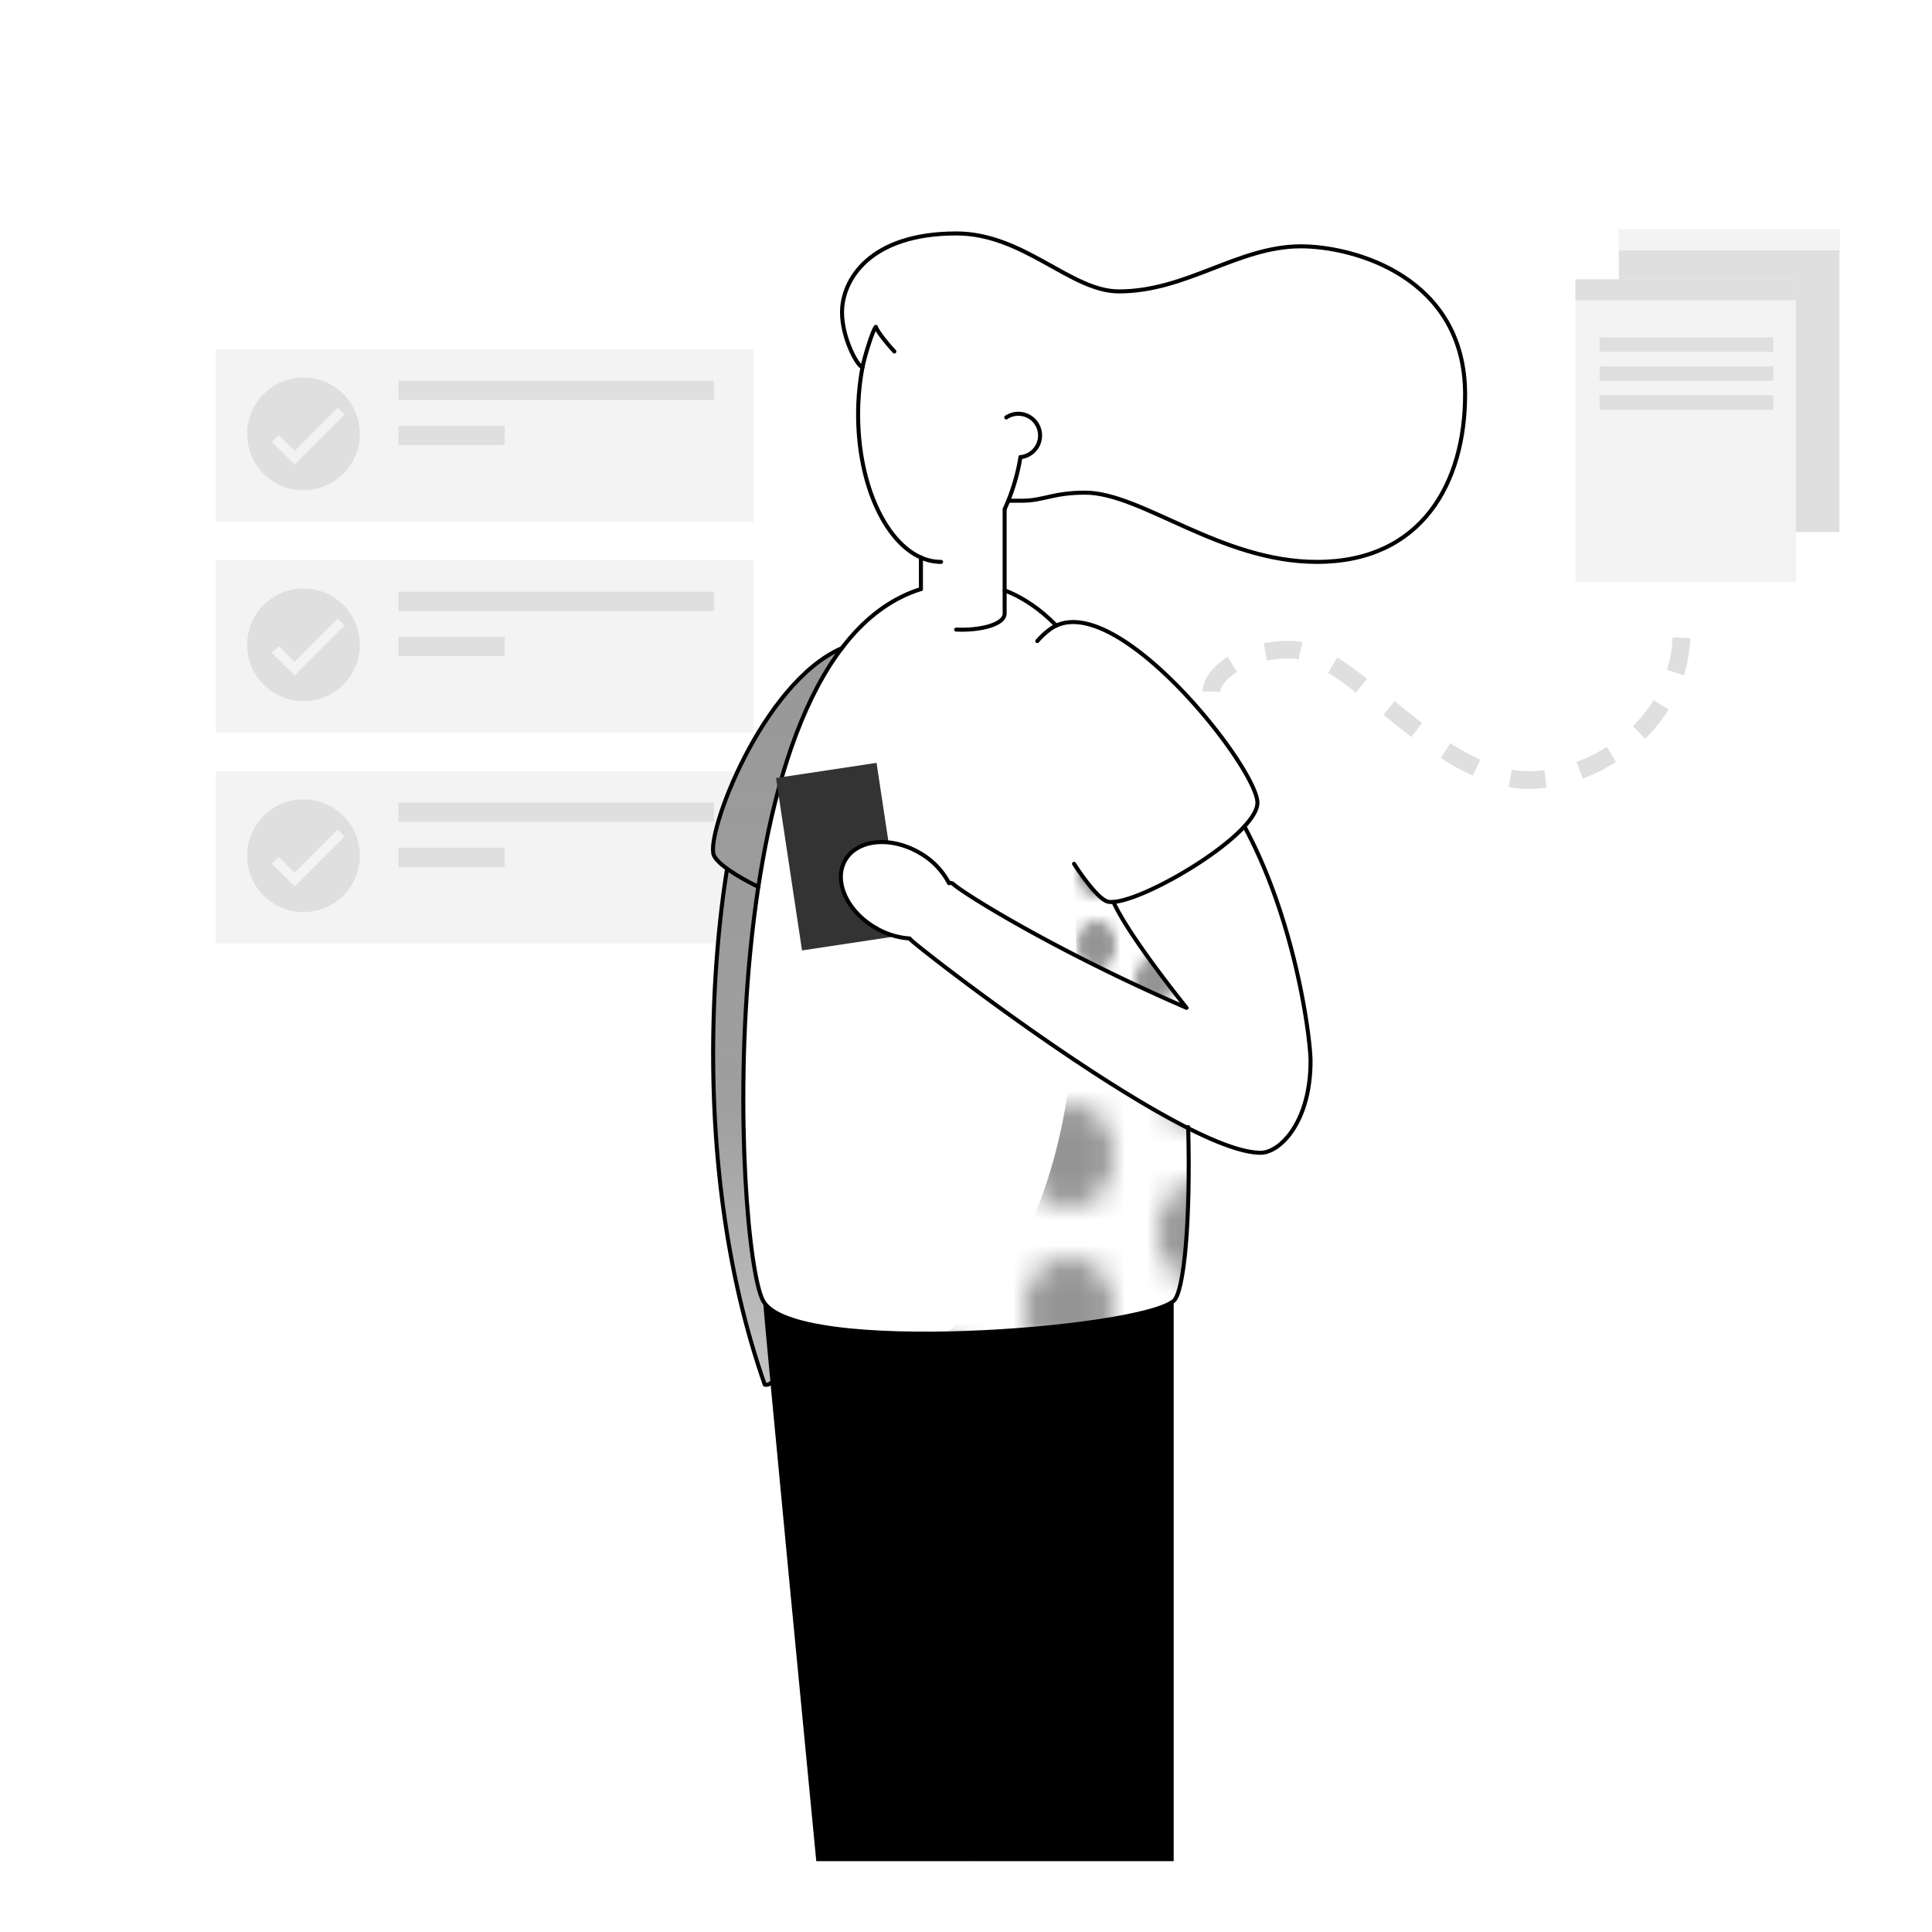 <svg xmlns="http://www.w3.org/2000/svg" viewBox="0 0 1200 1200"><defs><style>.cls-1,.cls-5,.cls-6,.cls-8{fill:none;}.cls-2{fill:#949494;}.cls-3{fill:#f3f3f3;}.cls-4{fill:#dfdfdf;}.cls-5{stroke:#f3f3f3;stroke-width:6px;}.cls-5,.cls-6{stroke-miterlimit:10;}.cls-6{stroke:#dfdfdf;stroke-width:11px;stroke-dasharray:22;}.cls-7{fill:url(#New_Pattern);}.cls-8{stroke:#000;stroke-linecap:round;stroke-linejoin:round;stroke-width:2.5px;}.cls-9{fill:#333;}</style><pattern id="New_Pattern" width="12" height="12" viewBox="0 0 12 12"><rect class="cls-1" width="12" height="12"/><circle class="cls-2" cx="12" cy="9" r="2"/><circle class="cls-2" cx="6" cy="12" r="2"/><circle class="cls-2" cy="9" r="2"/><circle class="cls-2" cx="12" cy="3" r="2"/><circle class="cls-2" cx="6" cy="6" r="2"/><circle class="cls-2" cy="3" r="2"/><circle class="cls-2" cx="6" r="2"/></pattern></defs><title>Artboard 1</title><g id="Backgrund"><path class="cls-3" d="M451.62,539.6h0c-4.26-3.09-7.2-6-8.24-8.37-2.42-5.61,3.3-27.66,14.82-52.24H134V586H445.93C447.71,565.81,449.94,549.84,451.62,539.6Z"/><rect class="cls-4" x="1005.5" y="142.5" width="137" height="188"/><rect class="cls-3" x="1005.5" y="142.5" width="137" height="13"/><rect class="cls-3" x="134" y="217" width="334" height="107"/><circle class="cls-4" cx="188.5" cy="269.5" r="35"/><rect class="cls-4" x="247.5" y="236.5" width="196" height="12"/><rect class="cls-4" x="247.5" y="264.5" width="66" height="12"/><polyline class="cls-5" points="211.89 255.42 183 284.31 171.05 272.35"/><rect class="cls-3" x="134" y="348" width="334" height="107"/><circle class="cls-4" cx="188.5" cy="400.5" r="35"/><rect class="cls-4" x="247.5" y="367.5" width="196" height="12"/><rect class="cls-4" x="247.5" y="395.5" width="66" height="12"/><polyline class="cls-5" points="211.89 386.42 183 415.31 171.05 403.35"/><circle class="cls-4" cx="188.5" cy="531.5" r="35"/><rect class="cls-4" x="247.5" y="498.5" width="196" height="12"/><rect class="cls-4" x="247.5" y="526.5" width="66" height="12"/><polyline class="cls-5" points="211.89 517.42 183 546.3 171.05 534.35"/><rect class="cls-3" x="978.5" y="173.5" width="137" height="188"/><rect class="cls-4" x="978.5" y="173.5" width="137" height="13"/><rect class="cls-4" x="993.5" y="209.5" width="108" height="9"/><rect class="cls-4" x="993.5" y="227.5" width="108" height="9"/><rect class="cls-4" x="993.5" y="245.5" width="108" height="9"/><path class="cls-6" d="M752.5,429.5c0-10,18-26,49-26,38,0,90,81,148,81,40,0,95-33,95-93"/></g><g id="Shadows"><polygon class="cls-7" points="521.46 404.49 510.37 409.72 488.27 430.61 479.61 441.88 467.21 461.53 458.22 479 451.92 493.6 446.93 507.67 443.5 521.28 442.86 530.68 446.7 535.55 451.62 539.6 450.25 548.46 445.09 596.39 442.97 646.79 443.78 690.06 447.05 732.47 453.79 779.06 467.33 836.19 474.74 860.92 478.53 859.16 475.25 808.53 471.36 802.61 467.81 787.74 464.6 758.16 462.57 718.95 461.73 685.83 462.57 647.3 463.93 617.04 465.79 593.05 469.64 560.25 472.21 540.49 479.31 506.35 487.08 475.59 493 459.7 500.43 440.1 509.56 422.69 521.46 404.49"/></g><g id="Vector"><path class="cls-7" d="M737,626c-2.36-3-5.61-7.06-9.31-11.86l-3.54-4.51-2.37-3.25c-3.81-5.06-7.82-10.53-11.69-16l0,0,0,0c-3.67-5.22-7.21-10.45-10.3-15.38l0-.06v0a130.79,130.79,0,0,1-8.12-14.58l.1-.06-4.56-.58-6.65-5.37-9.81-12.73L667,536.39l-1.69-.7c0,2.68,2.87,25.58,3.3,58C688.48,603.89,711.51,614.94,737,626Z"/><path class="cls-7" d="M738.37,700.92c-22-11.07-47.69-27-72.44-43.6-7,67.4-29.7,144.59-93.57,180.48C646.14,848.71,729,808,729,808l2.47-4.27,3.62-16.79,3.28-29.41,0-27.26Z"/><path d="M604,1156H507s-33-341-33-348c6,6,5,8,30,15,15,16,121,282,121,282Z"/><path d="M729,808v348H604L503.88,822.77C539,829,672,834,729,808Z"/><path class="cls-8" d="M451.62,539.6c-7,42.86-23.69,186,23.38,320.4a3.9,3.9,0,0,0,3.53-.84"/><path class="cls-8" d="M471,550.84c-14.27-7-25.36-14.39-27.61-19.6-5.4-12.52,29.75-107,79.48-128.64"/><path class="cls-8" d="M624,366.71c11.78,4.46,22.45,12,32.1,21.85"/><path class="cls-8" d="M738,700.06c1.59,58.4-2.59,102.42-9,107.94-21,18-236,35-255,0-17.92-33-35.83-400.31,98-442.13"/><path class="cls-8" d="M644.3,398.19A46.42,46.42,0,0,1,652,391c39-29,130,87,129,108s-77,65-93,61c-4.12-1-12.16-10-20.88-23.46"/><path class="cls-8" d="M572,365.87V346.29"/><path class="cls-8" d="M624,316.21V381c0,7.19-15.91,10.71-30.12,10.05"/><path class="cls-8" d="M572,346.29c-22.4-9.93-39-45.92-39-88.79A157.05,157.05,0,0,1,535.74,228"/><path class="cls-8" d="M584.5,349a30.71,30.71,0,0,1-12.5-2.71"/><path class="cls-8" d="M633.82,283.92a125.6,125.6,0,0,1-9.58,31.78"/><path class="cls-8" d="M626.28,311H635c13,0,19-5,39-5,35,0,84,43,144,43,65,0,92-49,92-104,0-73-69-92-102-92-39,0-71,28-113,28-30,0-59-36-101-36-54,0-71,29-71,49,0,16,9.74,34,12.74,34,.9-5.29,6.26-23,8.26-25,.6,2.11,4.85,8.05,11.5,15.31"/><path class="cls-8" d="M625,259.28a13.5,13.5,0,1,1,8.9,24.65"/><path class="cls-9" d="M544,576.38c-17.94-10.35-26.43-29.22-19-42.13,4.86-8.41,15.27-12.21,26.9-11l-7.46-49.43L482,483.24l16.15,107.09,58.36-8.8A50.23,50.23,0,0,1,544,576.38Z"/><path class="cls-8" d="M691.58,560.26c8.47,18.65,35.23,53,45.42,65.74-83-36-140-72-145-77a2.71,2.71,0,0,0-2.55-.45A46.2,46.2,0,0,0,571,529.62c-17.94-10.36-38.52-8.28-46,4.63s1,31.78,19,42.13a47.88,47.88,0,0,0,21,6.52,6.72,6.72,0,0,0,1,1.1c11,10,169,132,217,132,12,0,31-19,31-57,0-13.22-8.92-86.22-41.09-145.68"/></g></svg>
